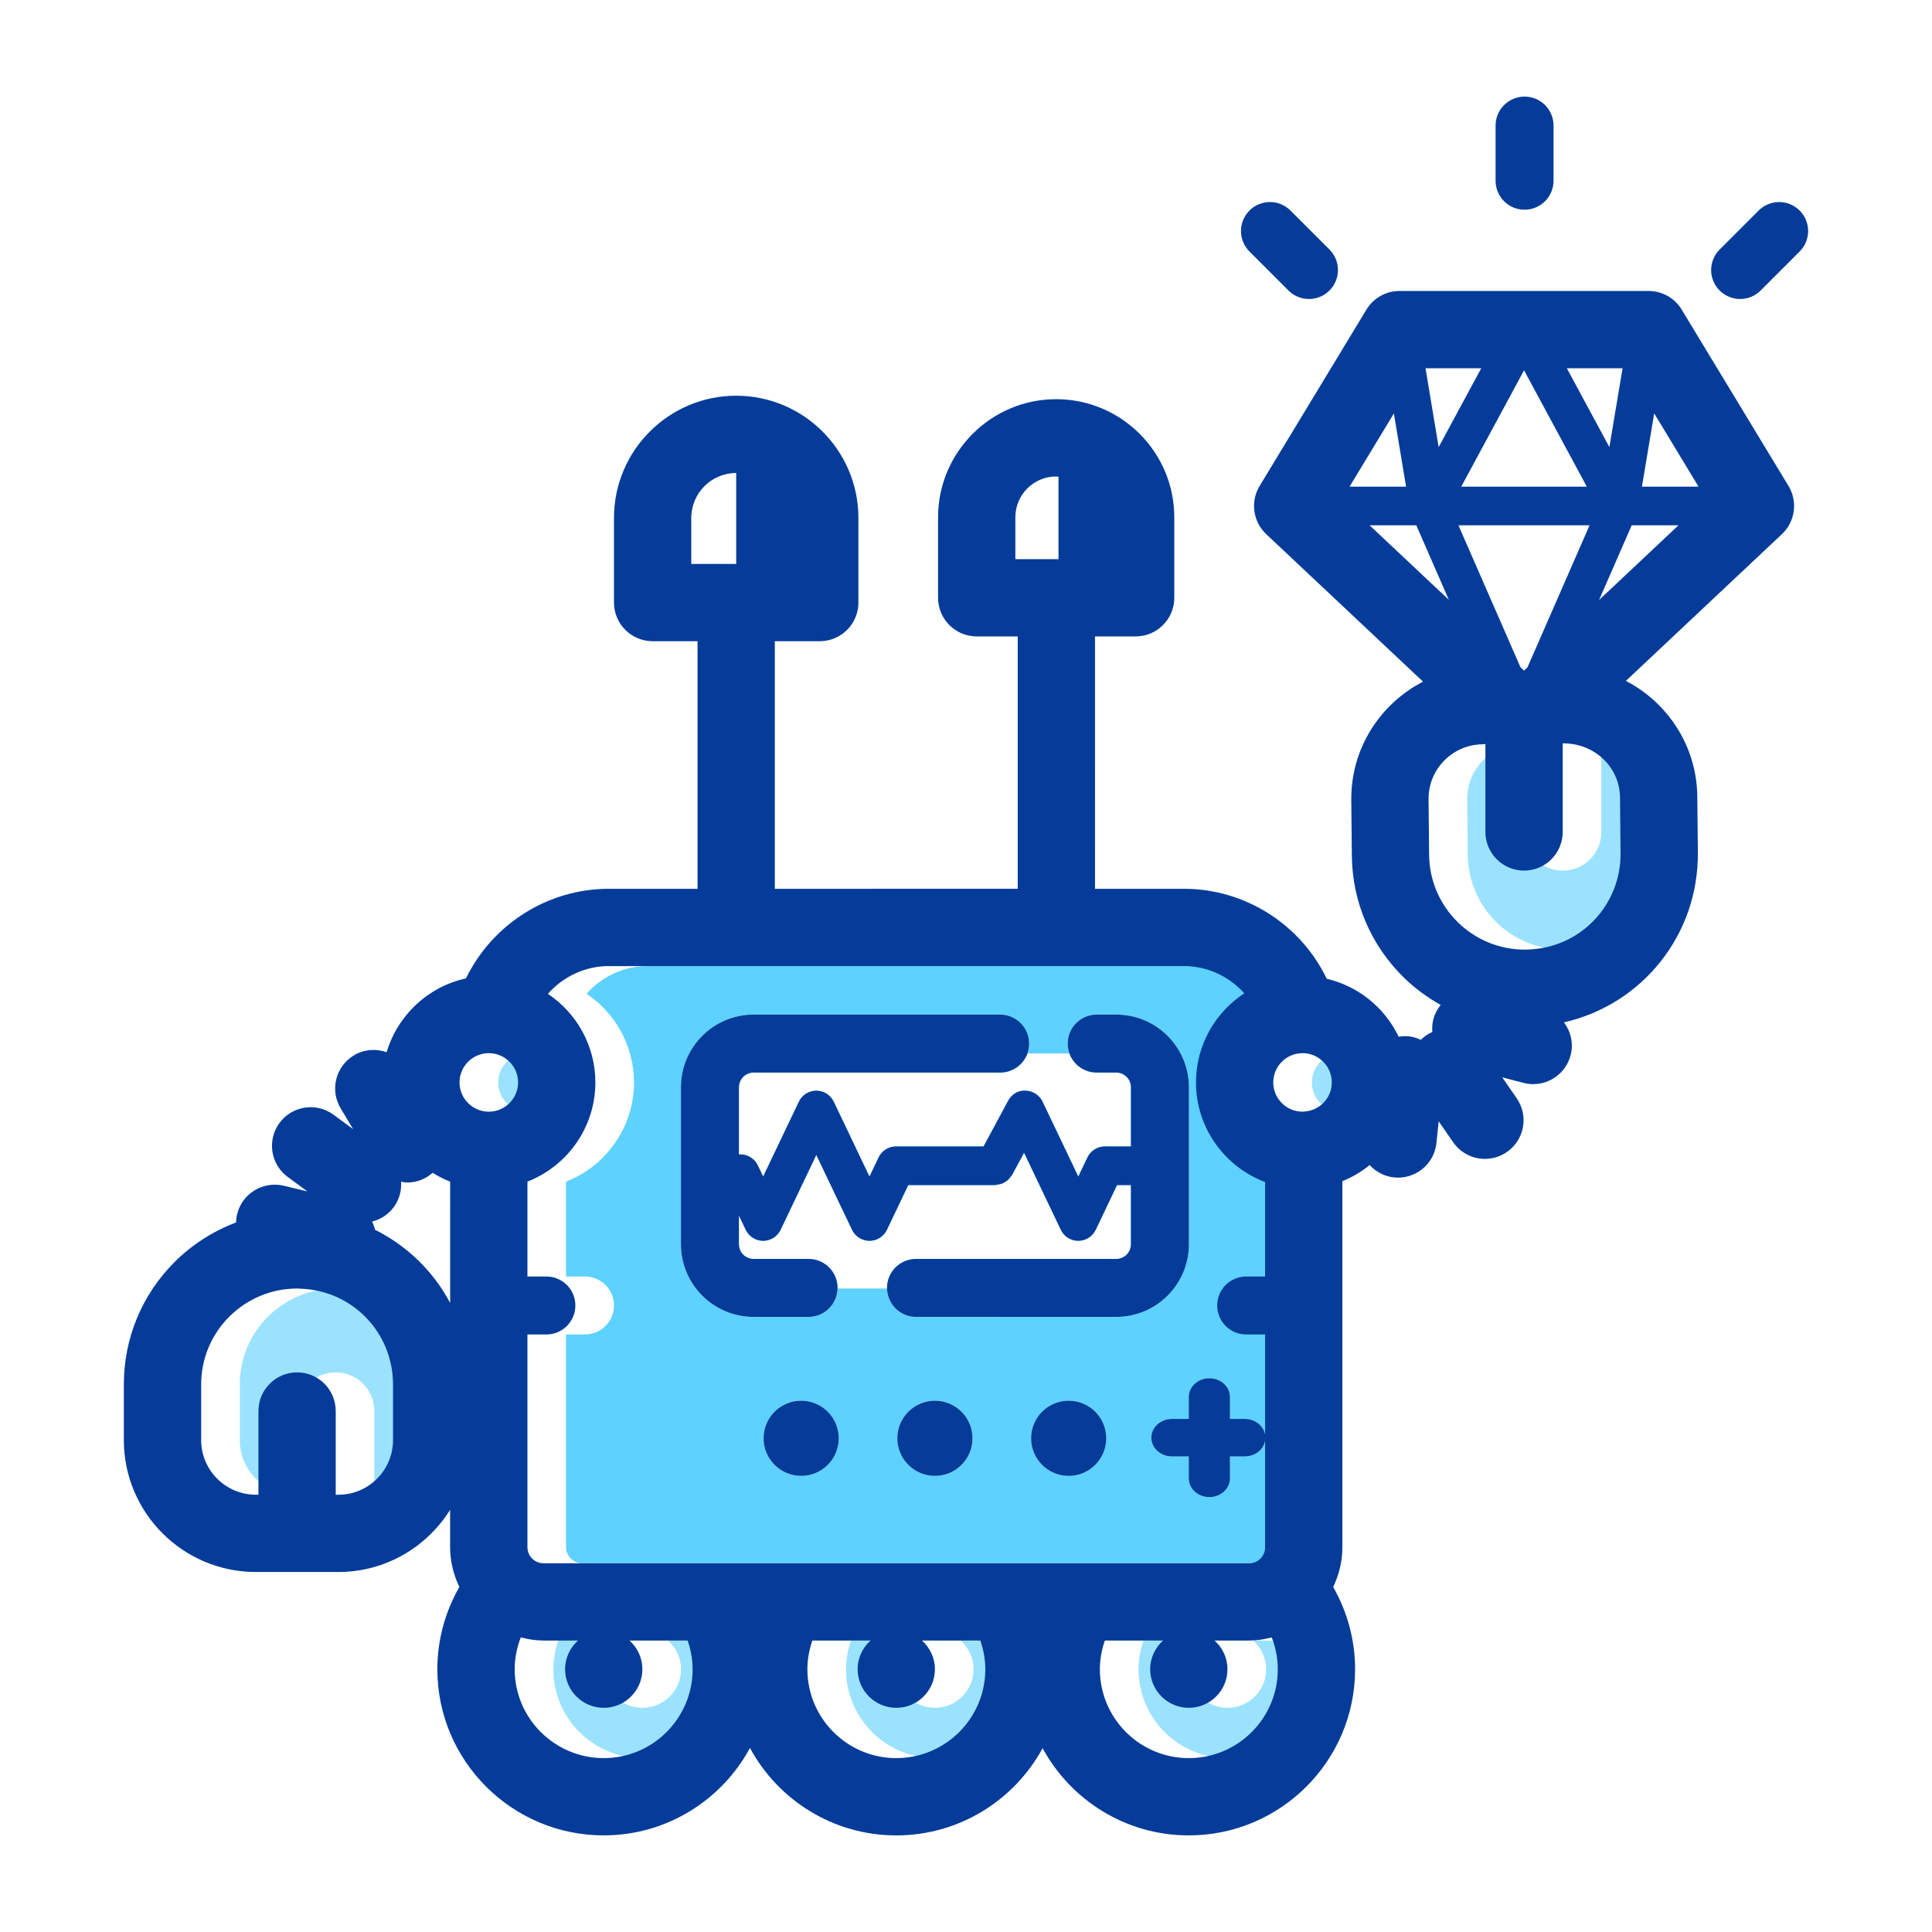 <svg xmlns="http://www.w3.org/2000/svg" enable-background="new 0 0 100 100" viewBox="0 0 100 100">
    <path id="left_hand_fill" fill="#9be2ff" d="M17.545,66.702c-0.048-0.001-0.096-0.005-0.143-0.01c-1.345,0.002-2.591,0.52-3.535,1.458
			c-0.938,0.936-1.455,2.184-1.455,3.51v2.883c0,1.557,1.271,2.824,2.832,2.824h0.133v-4.333c0-1.104,0.896-2,2-2s2,0.896,2,2v4.333
			h0.141c1.558,0,2.824-1.267,2.824-2.824V71.66C22.342,68.965,20.234,66.788,17.545,66.702z"/>
    <path fill="#5dd1ff" d="M67.481,80.091v-11.02h-0.98c-0.828,0-1.5-0.671-1.5-1.5s0.672-1.5,1.5-1.5h0.98v-4.889
			c-2.086-0.787-3.577-2.799-3.577-5.157c0-1.928,0.997-3.626,2.5-4.612c-0.779-0.87-1.903-1.41-3.123-1.41H33.508
			c-1.232,0-2.367,0.551-3.149,1.437c1.48,0.99,2.457,2.676,2.457,4.586c0,2.335-1.461,4.331-3.516,5.134v4.911h0.981
			c0.828,0,1.5,0.671,1.5,1.5s-0.672,1.5-1.5,1.5H29.3v11.012c0,0.458,0.372,0.83,0.83,0.83h36.529
			C67.112,80.914,67.481,80.545,67.481,80.091z M41.468,76.392c-1.075,0-1.946-0.871-1.946-1.946s0.871-1.946,1.946-1.946
			c1.075,0,1.946,0.871,1.946,1.946S42.543,76.392,41.468,76.392z M48.391,76.392c-1.075,0-1.946-0.871-1.946-1.946
			s0.871-1.946,1.946-1.946s1.946,0.871,1.946,1.946S49.466,76.392,48.391,76.392z M55.314,76.392c-1.075,0-1.946-0.871-1.946-1.946
			S54.24,72.5,55.314,72.5s1.946,0.871,1.946,1.946S56.389,76.392,55.314,76.392z M47.413,68.164c-0.828,0-1.5-0.671-1.5-1.5
			s0.672-1.5,1.5-1.5h10.364c0.42,0,0.761-0.341,0.761-0.76v-3.064h-0.719l-1.104,2.315c-0.165,0.348-0.517,0.57-0.902,0.57
			s-0.736-0.222-0.902-0.569l-1.904-3.992l-0.62,1.15c-0.021,0.04-0.057,0.064-0.083,0.1c-0.042,0.059-0.082,0.116-0.136,0.165
			c-0.047,0.043-0.1,0.072-0.154,0.104c-0.056,0.034-0.108,0.067-0.17,0.089c-0.065,0.023-0.132,0.031-0.201,0.041
			c-0.046,0.007-0.087,0.027-0.135,0.027h-4.496l-1.104,2.316c-0.166,0.348-0.517,0.569-0.902,0.569s-0.736-0.222-0.902-0.569
			l-1.85-3.878l-1.849,3.877c-0.166,0.348-0.517,0.57-0.902,0.57s-0.737-0.222-0.902-0.57l-0.354-0.742v1.491
			c0,0.419,0.341,0.76,0.76,0.76h2.846c0.828,0,1.5,0.671,1.5,1.5s-0.672,1.5-1.5,1.5h-2.846c-2.073,0-3.76-1.687-3.76-3.76v-8.128
			c0-2.073,1.687-3.76,3.76-3.76h12.762c0.828,0,1.5,0.671,1.5,1.5s-0.672,1.5-1.5,1.5H39.005c-0.419,0-0.76,0.341-0.76,0.76v3.477
			h0.078c0.386,0,0.737,0.222,0.902,0.57l0.275,0.578l1.849-3.876c0.166-0.348,0.517-0.57,0.902-0.57s0.736,0.222,0.902,0.569
			l1.85,3.878l0.474-0.993c0.166-0.348,0.517-0.569,0.902-0.569h4.53l1.271-2.36c0.178-0.332,0.505-0.551,0.904-0.525
			c0.377,0.009,0.716,0.229,0.878,0.569l1.85,3.878l0.473-0.992c0.165-0.348,0.517-0.57,0.902-0.57h1.35v-3.064
			c0-0.419-0.341-0.76-0.761-0.76h-1.013c-0.828,0-1.5-0.671-1.5-1.5s0.672-1.5,1.5-1.5h1.013c2.073,0,3.761,1.687,3.761,3.76v8.128
			c0,2.073-1.688,3.76-3.761,3.76H47.413z M64.431,75.385h-0.767v1.135c0,0.536-0.478,0.971-1.067,0.971s-1.067-0.435-1.067-0.971
			v-1.135h-0.871c-0.59,0-1.067-0.435-1.067-0.971s0.478-0.971,1.067-0.971h0.871v-1.134c0-0.536,0.478-0.971,1.067-0.971
			s1.067,0.435,1.067,0.971v1.134h0.767c0.59,0,1.067,0.435,1.067,0.971S65.021,75.385,64.431,75.385z M56.629,66.692H40.78
			c-1.65,0-3-1.35-3-3v-6.163c0-1.65,1.35-3,3-3h15.849c1.65,0,3,1.35,3,3v6.163C59.629,65.342,58.279,66.692,56.629,66.692z"/>

    <path id="right_hand_and_wheels_fill" fill="#9be2ff" d="M66.659 84.914h-1.793c.407.366.668.891.668 1.482 0 1.105-.895 2-2 2s-2-.895-2-2c0-.591.261-1.116.668-1.482h-3.014c-.164.477-.258.976-.258 1.486 0 2.537 2.063 4.6 4.601 4.6 2.542 0 4.609-2.063 4.609-4.6 0-.568-.111-1.124-.312-1.645C67.451 84.849 67.064 84.914 66.659 84.914zM69.42 54.511c-.836 0-1.516.68-1.516 1.515 0 .833.676 1.51 1.508 1.514.024-.001.046-.007.07-.007.003 0 .005.001.008.001.802-.037 1.445-.696 1.445-1.508C70.935 55.191 70.255 54.511 69.42 54.511zM83.005 38.481c-.041.002-.08-.007-.12-.007v4.589c0 1.104-.896 2-2 2s-2-.896-2-2v-4.554c-.049.004-.096.016-.146.016-1.558.016-2.813 1.293-2.797 2.846l.029 2.879c.014 1.322.543 2.562 1.492 3.492.935.91 2.164 1.412 3.462 1.412.017 0 .033 0 .051 0 .045-.005.123-.007.168-.008 2.683-.113 4.764-2.308 4.736-4.997l-.029-2.878C85.835 39.715 84.545 38.506 83.005 38.481zM49.723 84.914c.407.366.668.891.668 1.482 0 1.105-.895 2-2 2s-2-.895-2-2c0-.591.261-1.116.668-1.482h-3.011c-.164.477-.258.976-.258 1.486 0 2.537 2.063 4.6 4.6 4.6 2.542 0 4.61-2.063 4.61-4.6 0-.509-.094-1.009-.258-1.486H49.723zM27.3 54.511c-.835 0-1.515.68-1.515 1.515 0 .834.677 1.512 1.51 1.515.002 0 .003 0 .005 0s.003 0 .005 0c.834-.003 1.511-.681 1.511-1.515C28.815 55.191 28.136 54.511 27.3 54.511zM34.581 84.914c.407.366.668.891.668 1.482 0 1.105-.895 2-2 2-1.105 0-2-.895-2-2 0-.591.261-1.116.668-1.482H30.13c-.407 0-.797-.066-1.175-.161-.203.521-.315 1.078-.315 1.647 0 2.537 2.068 4.6 4.61 4.6 2.536 0 4.6-2.063 4.6-4.6 0-.51-.094-1.009-.258-1.486H34.581z"/>
    <path id="eyes_and_plus" fill="#053c99" d="M64.431 73.443h-.767v-1.134c0-.536-.478-.971-1.067-.971s-1.067.435-1.067.971v1.134h-.871c-.59 0-1.067.435-1.067.971s.478.971 1.067.971h.871v1.135c0 .536.478.971 1.067.971s1.067-.435 1.067-.971v-1.135h.767c.59 0 1.067-.435 1.067-.971S65.021 73.443 64.431 73.443zM61.538 64.403v-8.128c0-2.073-1.688-3.76-3.761-3.76h-1.013c-.828 0-1.5.671-1.5 1.5s.672 1.5 1.5 1.5h1.013c.42 0 .761.341.761.76v3.064h-1.35c-.386 0-.737.222-.902.57l-.473.992-1.85-3.878c-.162-.34-.501-.56-.878-.569-.399-.025-.727.193-.904.525l-1.271 2.36h-4.53c-.386 0-.736.222-.902.569l-.474.993-1.85-3.878c-.166-.348-.517-.569-.902-.569s-.736.222-.902.57L39.501 60.9l-.275-.578c-.165-.348-.517-.57-.902-.57h-.078v-3.477c0-.419.341-.76.76-.76h12.762c.828 0 1.5-.671 1.5-1.5s-.672-1.5-1.5-1.5H39.005c-2.073 0-3.76 1.687-3.76 3.76v8.128c0 2.073 1.687 3.76 3.76 3.76h2.846c.828 0 1.5-.671 1.5-1.5s-.672-1.5-1.5-1.5h-2.846c-.419 0-.76-.341-.76-.76v-1.491l.354.742c.165.348.517.57.902.57s.736-.222.902-.57l1.849-3.877 1.85 3.878c.166.348.517.569.902.569s.736-.222.902-.569l1.104-2.316h4.496c.048 0 .089-.021.135-.027.069-.01.136-.017.201-.041.062-.022.115-.056.17-.089.054-.032.107-.062.154-.104.054-.048.094-.106.136-.165.026-.036.062-.06.083-.1l.62-1.15 1.904 3.992c.166.348.517.569.902.569s.737-.222.902-.57l1.104-2.315h.719v3.064c0 .419-.341.76-.761.76H47.413c-.828 0-1.5.671-1.5 1.5s.672 1.5 1.5 1.5h10.364C59.851 68.164 61.538 66.477 61.538 64.403z"/>
    <circle cx="48.391" cy="74.446" r="1.946" fill="#053c99"/>
    <circle cx="55.314" cy="74.446" r="1.946" fill="#053c99"/>
    <circle cx="41.468" cy="74.446" r="1.946" fill="#053c99"/>
    <path id="body" fill="#053c99" d="M91.027 10.897l-2.019 2.019c-.586.585-.586 1.536 0 2.121.293.293.677.439 1.061.439s.768-.146 1.061-.439l2.019-2.019c.586-.585.586-1.536 0-2.121C92.562 10.312 91.613 10.312 91.027 10.897zM78.911 10.854c.828 0 1.5-.671 1.5-1.5V6.5c0-.829-.672-1.5-1.5-1.5s-1.5.671-1.5 1.5v2.854C77.411 10.183 78.083 10.854 78.911 10.854zM66.691 15.037c.293.293.677.439 1.061.439s.768-.146 1.061-.439c.586-.585.586-1.536 0-2.121l-2.019-2.019c-.586-.586-1.535-.586-2.121 0-.586.585-.586 1.536 0 2.121L66.691 15.037zM87.044 16.025c-.362-.599-1.012-.964-1.711-.964H72.437c-.699 0-1.349.366-1.711.964l-5.528 9.129c-.488.807-.347 1.846.341 2.493l8.118 7.636c-2.224 1.144-3.741 3.465-3.715 6.129l.029 2.879c.024 2.39.98 4.63 2.697 6.313.576.561 1.218 1.029 1.901 1.411-.173.214-.307.465-.381.749-.057.218-.066.436-.051.65-.109.049-.216.105-.317.175-.101.07-.191.15-.275.234-.197-.092-.408-.16-.636-.184-.177-.018-.348-.005-.516.021-.714-1.493-2.076-2.616-3.723-3-1.342-2.797-4.208-4.656-7.389-4.656h-4.604V32.941h2.104c1.104 0 2-.896 2-2v-4.166c0-3.371-2.743-6.113-6.114-6.113s-6.113 2.742-6.113 6.113v4.166c0 1.104.896 2 2 2h2.123v13.063H40.105V33.189h2.326c1.104 0 2-.896 2-2v-4.381c0-3.488-2.838-6.326-6.326-6.326-3.487 0-6.325 2.838-6.325 6.326v4.381c0 1.104.896 2 2 2h2.325v12.815h-4.598c-3.172 0-6.034 1.851-7.388 4.637-1.966.43-3.54 1.911-4.106 3.822-.543-.192-1.162-.158-1.695.161-.947.569-1.254 1.797-.686 2.744l.646 1.077-1.015-.747c-.889-.655-2.142-.463-2.796.424-.655.889-.465 2.142.425 2.796l1.018.75-1.226-.295c-1.07-.254-2.154.403-2.412 1.478-.034.142-.05.284-.053.424-1.174.443-2.257 1.126-3.178 2.041-1.696 1.695-2.631 3.948-2.631 6.343v2.883c0 3.763 3.064 6.824 6.832 6.824h4.273c2.438 0 4.575-1.289 5.782-3.217v1.934c0 .74.181 1.433.479 2.06-.74 1.285-1.139 2.751-1.139 4.256 0 4.742 3.862 8.6 8.61 8.6 3.268 0 6.115-1.833 7.57-4.524C40.275 93.167 43.122 95 46.39 95c3.268 0 6.117-1.828 7.575-4.514C55.421 93.172 58.266 95 61.53 95c4.747 0 8.609-3.858 8.609-8.6 0-1.503-.397-2.969-1.134-4.256.296-.625.476-1.316.476-2.052V61.138c.514-.208.991-.49 1.415-.835.319.346.755.588 1.26.64.069.007.139.011.207.011 1.013 0 1.882-.766 1.987-1.795l.116-1.121.749 1.083c.388.562 1.012.862 1.646.862.393 0 .788-.115 1.136-.355.908-.628 1.136-1.874.507-2.783l-.749-1.083 1.098.287c.17.044.34.065.507.065.889 0 1.699-.596 1.935-1.495.16-.614.009-1.231-.344-1.702 4.035-.918 6.973-4.511 6.93-8.809l-.029-2.879c-.027-2.609-1.526-4.862-3.696-5.985l8.076-7.597c.688-.647.829-1.686.341-2.493L87.044 16.025zM20.342 74.543c0 1.557-1.267 2.824-2.824 2.824h-.141v-4.333c0-1.104-.896-2-2-2s-2 .896-2 2v4.333h-.133c-1.562 0-2.832-1.267-2.832-2.824V71.66c0-1.326.518-2.574 1.455-3.51.944-.938 2.19-1.456 3.535-1.458.047.005.095.008.143.01 2.689.086 4.797 2.264 4.797 4.958V74.543zM23.3 67.441c-.866-1.635-2.228-2.958-3.89-3.789-.034-.148-.085-.289-.151-.424.435-.109.838-.361 1.124-.75.29-.394.405-.858.377-1.311.104.016.206.04.312.04.351 0 .705-.092 1.027-.286.106-.064.202-.139.292-.218.287.179.59.333.909.458V67.441zM52.554 28.941v-2.166c0-1.165.948-2.113 2.113-2.113.041 0 .079.01.12.012v4.267H52.554zM35.78 29.189v-2.381c0-1.282 1.043-2.326 2.325-2.326 0 0 0 0 0 0l0 4.707H35.78zM25.305 57.541c-.002 0-.003 0-.005 0s-.003 0-.005 0c-.833-.003-1.51-.681-1.51-1.515 0-.835.68-1.515 1.515-1.515.836 0 1.516.68 1.516 1.515C26.815 56.86 26.138 57.538 25.305 57.541zM31.25 91c-2.542 0-4.61-2.063-4.61-4.6 0-.57.112-1.126.315-1.647.378.095.768.161 1.175.161h1.787c-.407.366-.668.891-.668 1.482 0 1.105.895 2 2 2 1.105 0 2-.895 2-2 0-.591-.261-1.116-.668-1.482h3.011c.164.477.258.976.258 1.486C35.85 88.937 33.786 91 31.25 91zM46.39 91c-2.536 0-4.6-2.063-4.6-4.6 0-.509.094-1.009.258-1.486h3.011c-.407.366-.668.891-.668 1.482 0 1.105.895 2 2 2s2-.895 2-2c0-.591-.261-1.116-.668-1.482h3.018C50.906 85.391 51 85.89 51 86.4 51 88.937 48.932 91 46.39 91zM28.13 80.914c-.458 0-.83-.373-.83-.83V69.072h.981c.828 0 1.5-.671 1.5-1.5s-.672-1.5-1.5-1.5H27.3v-4.911c2.054-.803 3.516-2.799 3.516-5.134 0-1.91-.977-3.596-2.457-4.586.783-.885 1.917-1.437 3.149-1.437h29.773c1.221 0 2.345.54 3.123 1.41-1.504.986-2.5 2.684-2.5 4.612 0 2.358 1.491 4.37 3.577 5.157v4.889h-.98c-.828 0-1.5.671-1.5 1.5s.672 1.5 1.5 1.5h.98v11.02c0 .454-.369.823-.822.823H28.13zM61.53 91c-2.537 0-4.601-2.063-4.601-4.6 0-.509.094-1.009.258-1.486h3.014c-.407.366-.668.891-.668 1.482 0 1.105.895 2 2 2s2-.895 2-2c0-.591-.261-1.116-.668-1.482h1.793c.405 0 .792-.065 1.168-.16.201.521.312 1.077.312 1.645C66.14 88.937 64.072 91 61.53 91zM67.489 57.534c-.003 0-.005-.001-.008-.001-.024 0-.046.006-.07.007-.832-.004-1.508-.682-1.508-1.514 0-.835.68-1.515 1.516-1.515.835 0 1.515.68 1.515 1.515C68.935 56.838 68.292 57.497 67.489 57.534zM83.984 19.061l-.683 4.082-2.202-4.082H83.984zM82.133 25.189h-6.5l3.252-6.023L82.133 25.189zM82.276 27.189l-3.214 7.353-.177.167-.187-.175-3.209-7.344H82.276zM76.669 19.061l-2.204 4.082-.681-4.082H76.669zM72.147 21.4l.632 3.79h-2.927L72.147 21.4zM70.89 27.189h2.417l1.686 3.859L70.89 27.189zM79.144 49.145c-.045.001-.123.003-.168.008-.018 0-.034 0-.051 0-1.298 0-2.527-.502-3.462-1.412-.949-.93-1.479-2.17-1.492-3.492l-.029-2.879c-.016-1.553 1.239-2.83 2.797-2.846.05 0 .097-.012.146-.016v4.554c0 1.104.896 2 2 2s2-.896 2-2v-4.589c.041.001.079.009.12.007 1.54.025 2.83 1.234 2.846 2.789l.029 2.878C83.907 46.837 81.826 49.032 79.144 49.145zM82.767 31.056l1.69-3.867h2.421L82.767 31.056zM84.986 25.189l.635-3.792 2.296 3.792H84.986z"/>
  </svg>